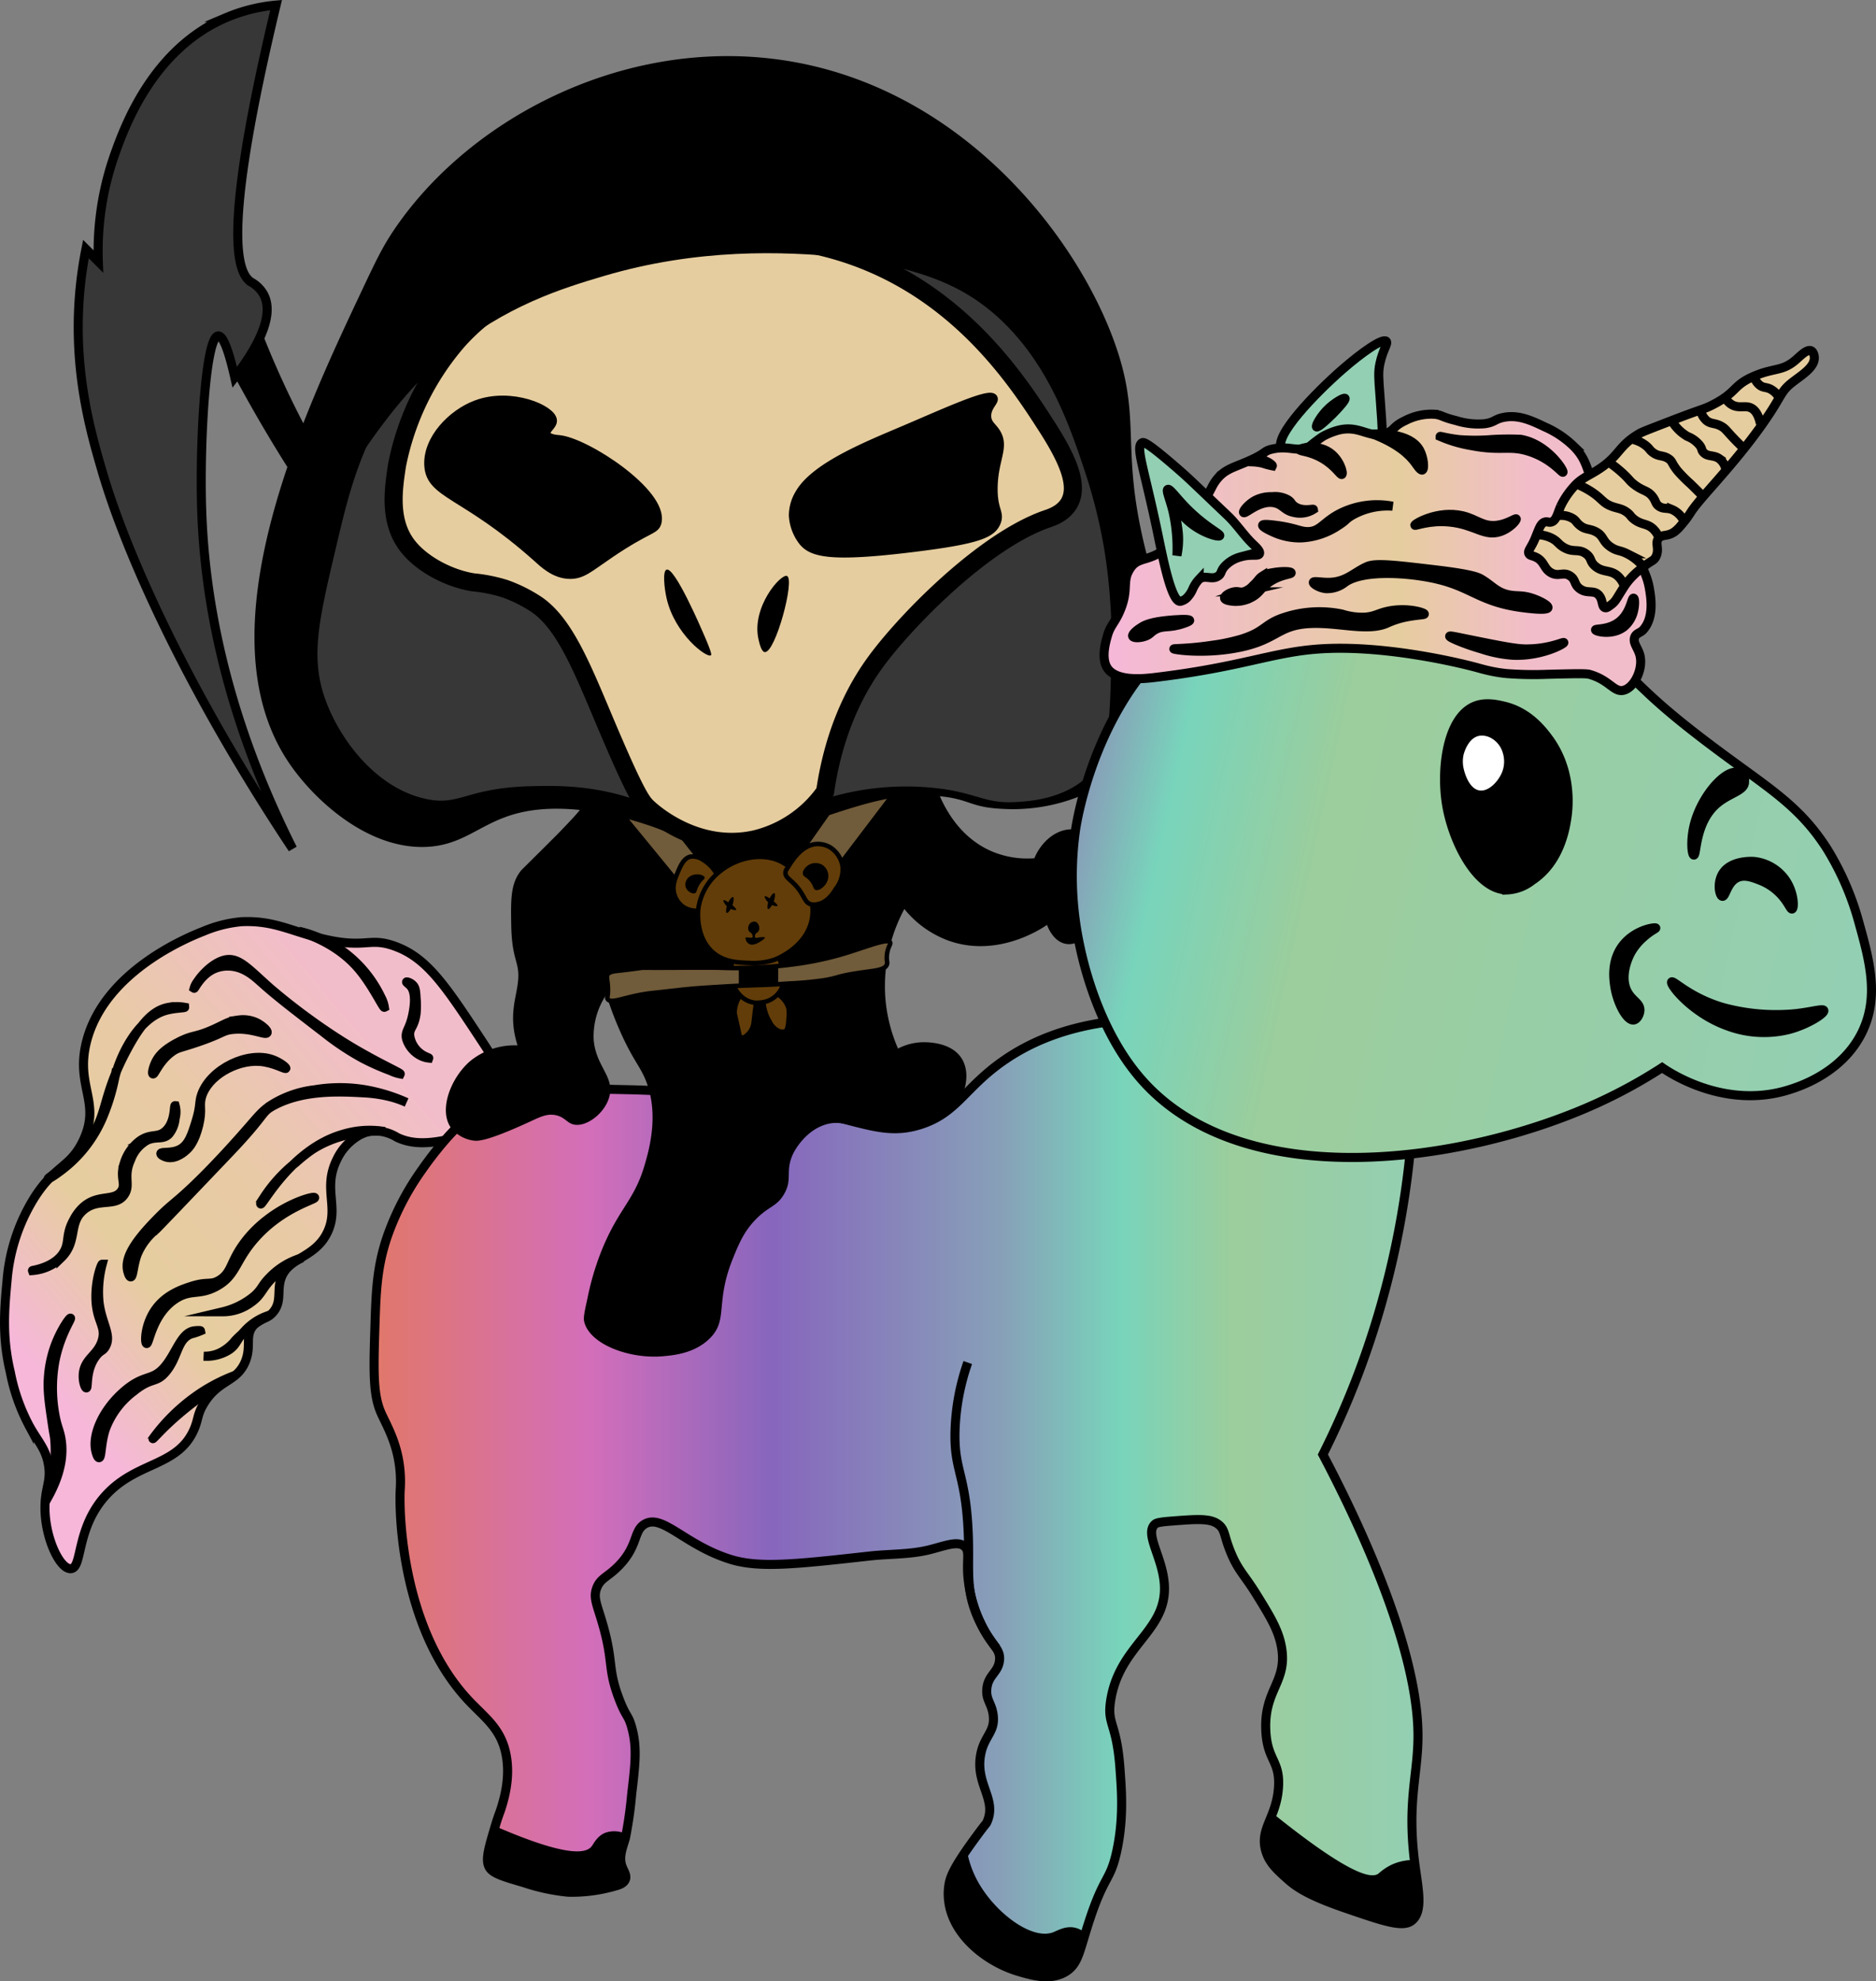 <svg xmlns="http://www.w3.org/2000/svg" xmlns:xlink="http://www.w3.org/1999/xlink" width="414.812" height="437.944" viewBox="0 0 414.812 437.944"><rect x="0" y="0" width="414.812" height="437.944" fill="#808080" stroke="none"/><defs><style>.cls-1,.cls-10,.cls-11,.cls-12,.cls-13,.cls-14,.cls-15,.cls-2,.cls-3,.cls-4,.cls-5,.cls-6,.cls-7,.cls-8,.cls-9{stroke:#000;stroke-miterlimit:10;}.cls-1,.cls-11,.cls-12,.cls-13,.cls-14,.cls-15,.cls-2,.cls-3,.cls-4,.cls-5{stroke-width:2px;}.cls-1{fill:url(#linear-gradient);}.cls-3{fill:url(#linear-gradient-2);}.cls-4{fill:none;}.cls-5,.cls-9{fill:#373737;}.cls-6{fill:#705b3a;}.cls-7{fill:#623d09;}.cls-10,.cls-15{fill:#e6cd9f;}.cls-10{stroke-width:4px;}.cls-11{fill:url(#linear-gradient-3);}.cls-12{fill:#fff;}.cls-13{fill:#93cfb3;}.cls-14{fill:url(#linear-gradient-4);}</style><linearGradient id="linear-gradient" x1="2.91" y1="297.463" x2="89.028" y2="225.101" gradientUnits="userSpaceOnUse"><stop offset="0.005" stop-color="#f6b7d9"/><stop offset="0.283" stop-color="#e6cd9f"/><stop offset="0.573" stop-color="#e8caa6"/><stop offset="0.928" stop-color="#f2bdca"/></linearGradient><linearGradient id="linear-gradient-2" x1="82.716" y1="331.203" x2="313.746" y2="331.203" gradientUnits="userSpaceOnUse"><stop offset="0" stop-color="#e1776a"/><stop offset="0.207" stop-color="#d36eba"/><stop offset="0.381" stop-color="#8766bd"/><stop offset="0.6" stop-color="#87a0b8"/><stop offset="0.714" stop-color="#78d4bb"/><stop offset="0.822" stop-color="#9ccd9c"/><stop offset="1" stop-color="#93cfb3"/></linearGradient><linearGradient id="linear-gradient-3" x1="240.009" y1="178.707" x2="412.635" y2="216.464" gradientUnits="userSpaceOnUse"><stop offset="0" stop-color="#87a0b8"/><stop offset="0.101" stop-color="#78d4bb"/><stop offset="0.299" stop-color="#9ccd9c"/><stop offset="1" stop-color="#93cfb3"/></linearGradient><linearGradient id="linear-gradient-4" x1="244.125" y1="122.09" x2="365.082" y2="122.09" gradientUnits="userSpaceOnUse"><stop offset="0" stop-color="#f6b7d9"/><stop offset="0.538" stop-color="#e6cd9f"/><stop offset="0.781" stop-color="#f2bdca"/></linearGradient></defs><g id="Layer_2" data-name="Layer 2"><g id="Layer_1-2" data-name="Layer 1"><path class="cls-1" d="M103.923,250.699c-6.064,1.576-11.399,2.964-16.124.701a9.498,9.498,0,0,0-5.608-1.402,8.304,8.304,0,0,0-3.505,1.402,12.041,12.041,0,0,0-4.206,4.907c-3.192,6.465.589,10.553-2.103,16.124-2.944,6.091-9.462,5.341-10.516,11.217-.408,2.274.222,4.316-1.402,6.309-1.38,1.694-2.699,1.28-4.206,2.804-2.352,2.379-.472,4.733-2.103,8.413-1.959,4.419-5.886,3.764-9.114,9.114-1.457,2.415-1.124,3.322-2.103,5.608-3.59,8.38-12.728,7.057-19.629,14.722-6.628,7.361-4.989,16.12-7.712,16.124-2.549.004-6.054-7.677-5.608-14.722.225-3.561,1.333-4.95.701-8.413-.627-3.437-2.231-4.881-4.206-8.413a42.109,42.109,0,0,1-4.206-11.918c-1.863-7.831-1.29-13.994-.701-20.331a40.631,40.631,0,0,1,5.608-17.526c4.734-7.879,8.299-7.16,11.217-13.32,4.01-8.467-1.745-11.891.701-21.733,3.956-15.916,23.099-23.423,25.939-24.537a27.94,27.94,0,0,1,8.413-2.103c6.775-.28,10.329,1.816,16.825,3.505,10.916,2.839,11.093-.421,17.526,2.103,6.85,2.688,10.876,8.802,18.928,21.032,7.633,11.592,7.139,14.573,6.309,16.124C111.896,248.626,109.238,249.317,103.923,250.699Z"/><path class="cls-2" d="M65.365,257.008a38.388,38.388,0,0,1,3.505-2.804c7.09-4.696,15.43-4.127,15.423-4.206a20.164,20.164,0,0,0-8.413.701c-11.406,3.219-17.817,15.739-18.227,15.423-.116-.089.459-1.015.701-1.402A32.556,32.556,0,0,1,65.365,257.008Z"/><path class="cls-2" d="M10.683,260.514c-.16-.204,4.597-2.866,8.413-7.712,5.069-6.438,3.049-9.838,9.114-21.032,2.673-4.933,5.345-8.481,9.114-9.114a9.827,9.827,0,0,1,3.505,0c.012.152-2.322.159-4.206.701-5.951,1.712-9.878,9.467-11.217,14.722a45.848,45.848,0,0,1-2.804,9.114,29.87,29.87,0,0,1-1.402,2.804,28.439,28.439,0,0,1-5.608,7.011C13.35,259.031,10.803,260.666,10.683,260.514Z"/><path class="cls-2" d="M52.045,303.979A71.354,71.354,0,0,0,36.622,315.196c-1.52,1.479-2.759,2.846-2.804,2.804a41.277,41.277,0,0,1,9.114-9.114A38.037,38.037,0,0,1,52.045,303.979Z"/><path class="cls-2" d="M59.757,290.659a12.284,12.284,0,0,0-5.608,3.505c-1.935,1.992-1.753,3.01-3.505,4.206a9.308,9.308,0,0,1-5.608,1.402,7.964,7.964,0,0,0,3.505-.701,9.904,9.904,0,0,0,3.505-2.804A28.024,28.024,0,0,1,59.757,290.659Z"/><path class="cls-2" d="M66.767,278.04a16.084,16.084,0,0,0-7.011,4.206c-1.944,1.913-1.688,2.579-3.505,4.206a17.13,17.13,0,0,1-7.011,3.505,10.466,10.466,0,0,0,6.309-2.103c2.406-1.711,2.246-3.017,4.907-5.608A22.467,22.467,0,0,1,66.767,278.04Z"/><path class="cls-2" d="M66.066,205.832a26.853,26.853,0,0,1,18.227,14.722,6.617,6.617,0,0,1,.701,2.103c-.277.143-2.581-4.815-5.608-8.413C77.067,211.488,73.121,208.102,66.066,205.832Z"/><path class="cls-2" d="M9.982,332.021A29.997,29.997,0,0,0,12.085,318c-.072-.71-.224-1.252-.484-3.007-.731-4.933-1.096-7.399-.918-10.313a25.727,25.727,0,0,1,1.402-7.011c1.302-3.631,3.291-6.42,3.505-6.309.248.127-2.409,3.851-3.505,9.815a32.667,32.667,0,0,0,0,11.217c.522,3.045,1.057,3.595,1.402,5.608C14.014,321.074,13.782,325.683,9.982,332.021Z"/><path class="cls-2" d="M69.571,264.72c.224.466-7.255,2.164-13.32,9.114-4.357,4.992-4,8.128-8.413,10.516-3.864,2.091-5.672.516-9.114,2.804-5.132,3.412-5.742,9.994-6.309,9.815-.447-.141-.407-4.324,2.103-7.712,2.337-3.154,5.836-4.296,7.712-4.907,3.747-1.223,4.29-.174,6.309-1.402,2.795-1.7,2.293-4.037,5.608-8.413a25.993,25.993,0,0,1,4.907-4.907C63.935,265.812,69.379,264.318,69.571,264.72Z"/><path class="cls-2" d="M44.334,294.164c-.022-.12-1.023-.053-1.402,0-2.811.396-3.844,4.633-6.309,7.712-2.86,3.57-4.494,1.645-9.114,5.608-4.673,4.009-7.22,9.599-6.309,13.32.039.161.346,1.415.701,1.402.558-.02.358-3.144,1.402-6.309a18.494,18.494,0,0,1,6.309-8.413c3.896-3.154,4.835-1.651,7.011-4.206,2.799-3.288,2.475-7.22,5.608-8.413A14.186,14.186,0,0,0,44.334,294.164Z"/><path class="cls-2" d="M89.902,243.688a21.933,21.933,0,0,0-4.206-1.402,29.371,29.371,0,0,0-4.907-.701c-5.588-.311-13.723-.763-20.331,2.804-2.882,1.556-1.356,1.653-9.815,10.516-10.391,10.886-15.586,16.329-16.124,16.825a13.961,13.961,0,0,0-4.206,5.608c-.868,2.362-.887,4.895-1.402,4.907-.315.008-.599-.932-.701-1.402-.651-2.991,1.787-6.57,6.309-11.217,3.338-3.43,3.919-3.44,7.712-7.011,5.496-5.173,11.052-11.528,12.619-13.32,2.306-2.637,3.09-3.657,4.907-4.907a22.904,22.904,0,0,1,9.815-3.505,33.571,33.571,0,0,1,11.217,0A38.229,38.229,0,0,1,89.902,243.688Z"/><path class="cls-2" d="M86.397,236.678a8.413,8.413,0,0,0,2.103.701c.133-.272-6.975-3.293-14.722-8.413a139.284,139.284,0,0,1-14.021-10.516c-4.722-4.172-6.878-6.825-9.815-6.309-2.34.411-4.928,2.791-6.309,4.907a3.967,3.967,0,0,0-.701,1.402c.123.08,1.42-2.87,4.206-4.206a7.53,7.53,0,0,1,3.505-.701c3.262.095,5.634,2.271,7.011,3.505,3.459,3.102,6.979,5.807,14.021,11.217a59.742,59.742,0,0,0,8.413,5.608A53.443,53.443,0,0,0,86.397,236.678Z"/><path class="cls-2" d="M94.809,233.874a5.165,5.165,0,0,1-2.103-.701,6.225,6.225,0,0,1-2.804-3.505c-.427-1.772.723-2.044,1.402-5.608.236-1.237.907-4.761-.701-6.309-.258-.249-.754-.618-.701-.701.061-.095.873.152,1.402.701.486.504.625,1.148.701,2.804a19.703,19.703,0,0,1,0,3.505c-.419,3.07-1.581,3.122-1.402,4.907a6.024,6.024,0,0,0,2.804,4.206C94.085,233.588,94.829,233.821,94.809,233.874Z"/><path class="cls-2" d="M63.215,236.156c.101-.221-1.38-1.389-3.031-1.968-5.324-1.869-13.482,2.014-15.556,7.603-.698,1.881-.159,2.476-1.326,6.208-.913,2.921-1.589,4.984-3.418,5.999-1.939,1.076-4.254.464-4.325.976-.041.293.691.684,1.325.837,2.056.495,3.992-1.3,4.395-1.674.468-.434,1.776-1.76,2.651-5.371.87-3.592.051-4.243.628-6.278,1.325-4.67,7.615-8.207,12.766-7.882C60.475,234.805,63.084,236.441,63.215,236.156Z"/><path class="cls-2" d="M38.725,244.39a5.3,5.3,0,0,1,0,2.804,6.233,6.233,0,0,1-1.402,3.505c-1.373,1.341-2.796.365-4.907,1.402a8.049,8.049,0,0,0-3.505,4.206c-1.764,3.806.031,5.537-1.402,7.712-1.939,2.943-5.817.616-9.114,3.505-3.347,2.934-1.161,6.902-4.907,10.516a10.293,10.293,0,0,1-6.309,2.804c-.03-.077,5.04-.643,7.011-4.206,1.208-2.184.308-3.789,2.103-7.011a10.064,10.064,0,0,1,2.103-2.804c3.306-2.966,6.766-1.205,8.413-3.505,1.204-1.682-.456-2.889.701-6.309a9.6,9.6,0,0,1,3.505-4.907c2.434-1.641,3.891-.527,5.608-2.103C38.809,247.99,38.437,244.355,38.725,244.39Z"/><path class="cls-2" d="M59.056,228.265c-.314.7-3.442-1.18-7.712-.701-2.25.252-1.918.834-7.712,2.804-3.797,1.291-4.298,1.163-5.608,2.103-2.864,2.054-3.839,5.083-4.206,4.907-.243-.117.03-1.525.701-2.804.632-1.205,1.765-2.58,4.907-4.206,3.337-1.727,3.595-.971,7.712-2.804,2.573-1.146,3.474-1.888,5.608-2.103a6.997,6.997,0,0,1,4.206.701C57.957,226.711,59.267,227.795,59.056,228.265Z"/><path class="cls-2" d="M21.9,287.855c.608,4.813,2.86,7.287,1.402,9.815-.611,1.059-1.064.724-2.103,2.103-2.351,3.118-1.665,6.994-2.103,7.011-.251.009-.756-1.255-.701-2.804.129-3.649,3.203-4.308,4.206-7.712.967-3.281-1.435-4.208-1.402-9.815.024-3.961,1.244-7.039,1.402-7.011A23.809,23.809,0,0,0,21.9,287.855Z"/><path class="cls-3" d="M312.182,250.37a192.569,192.569,0,0,1-11.964,53.609,189.453,189.453,0,0,1-7.712,17.526c6.303,11.969,20.805,41.179,21.032,61.693.099,8.914-2.514,14.787-.701,28.743.727,5.6,1.915,10.556-.701,12.619-1.991,1.57-6.235.112-14.722-2.804-8.117-2.789-10.799-4.695-12.619-6.309-2.335-2.072-4.127-3.662-4.907-6.309-1.45-4.921,2.345-7.304,2.804-14.021.41-5.995-2.494-5.923-2.804-12.619-.416-8.978,4.734-10.647,3.505-18.227-.633-3.904-2.584-7.033-5.608-11.918-2.645-4.272-3.952-5.135-5.608-9.114-1.628-3.911-1.204-5.093-2.804-6.309-1.813-1.379-4.714-1.153-10.516-.701-2.85.222-3.229.446-3.505.701-2.315,2.139,1.719,7.262,2.103,13.32.661,10.417-10.123,13.316-11.918,25.939-.72,5.063,1.385,4.675,2.103,14.722.308,4.304.907,10.796-.701,18.227-1.49,6.888-2.774,5.074-6.309,16.124-1.965,6.143-2.248,8.827-4.907,10.516-3.351,2.128-7.615.861-10.516,0-7.067-2.099-14.462-7.996-15.423-15.423a12.681,12.681,0,0,1,0-3.505c.285-2.013,1.096-4.159,6.309-11.217,2.081-2.818,1.948-2.467,2.103-2.804,2.317-5.024-2.446-8.293-1.402-14.722.719-4.429,3.351-5.168,2.804-9.114-.354-2.551-1.587-3.203-1.402-5.608.243-3.151,2.482-3.603,2.804-6.309.327-2.748-1.857-3.328-4.206-8.413a29.651,29.651,0,0,1-2.804-10.516c-.243-3.708.468-5.262-.701-6.309-1.491-1.336-4.19-.194-7.712.701-4.327,1.1-8.883.908-13.32,1.402-16.309,1.815-24.463,2.723-30.846.701-10.125-3.207-15.012-10.158-18.928-7.712-2.434,1.521-1.361,4.716-5.608,9.114-2.483,2.571-4.042,2.713-4.907,4.907-.885,2.244.089,3.759,1.402,8.413,2.315,8.208.943,9.373,3.505,16.124,1.596,4.204,2.002,3.419,2.804,6.309,1.207,4.345.807,7.981,0,14.722a89.487,89.487,0,0,1-1.402,9.815c-.661,2.234-1.518,4.167-.701,6.309.379.994,1.064,1.889.701,2.804-.36.906-1.514,1.242-2.103,1.402a34.26,34.26,0,0,1-10.516,1.402,43.761,43.761,0,0,1-9.815-2.103c-4.647-1.353-6.986-2.06-7.712-3.505-.828-1.65-.085-4.138,1.402-9.114.721-2.415.962-2.737,1.402-4.206.593-1.98,2.157-7.209.701-12.619-1.295-4.811-4.44-7.106-7.712-10.516-15.05-15.686-15.729-41.456-15.423-46.971a27.425,27.425,0,0,0,0-3.505c-.41-6.367-2.943-10.496-4.206-13.32-1.798-4.018-1.715-8.99-1.402-18.928.25-7.936.424-13.484,2.804-20.331a58.812,58.812,0,0,1,7.712-14.722c.776-1.114,5.212-7.412,9.815-11.217,8.239-6.81,18.329-6.723,36.455-6.309a217.413,217.413,0,0,1,40.661,4.907c11.402,2.717,16.092,5.027,23.135,2.804,8.07-2.548,9.733-8.05,18.227-14.021,5.448-3.83,14.017-8.07,27.341-9.114Q280.611,237.916,312.182,250.37Z"/><path class="cls-4" d="M220.298,364.269a29.869,29.869,0,0,1-4.206-7.011c-2.87-6.765-1.491-10.715-2.103-20.331-.734-11.529-3.121-12.222-2.804-21.032a50.063,50.063,0,0,1,2.804-14.722"/><path d="M137.812,405.124c-1.14,4.022-.605,6.393.146,7.834.362.695,1.097,1.807.701,2.804-.36.906-1.514,1.242-2.103,1.402a34.26,34.26,0,0,1-10.516,1.402,43.762,43.762,0,0,1-9.815-2.103c-4.525-1.318-6.806-2.007-7.712-3.505-1.972-3.262.797-8.1,1.402-9.114,14.638,6.31,19.485,6.076,20.896,4.28.495-.63,1.204-2.266,3-3A5.944,5.944,0,0,1,137.812,405.124Z"/><path d="M213.812,409.124a13.829,13.829,0,0,0-3,5c-2.667,8.005,3.56,15.488,4,16,0.0 0,3.679,4.287,17,7a4.443,4.443,0,0,0,2,0c2.014-.495,3.119-2.445,4-4a16.679,16.679,0,0,0,2-6,5.315,5.315,0,0,0-2-1c-2.16-.536-3.934.602-5,1-4.79,1.787-13.304-4.663-17-12A22.113,22.113,0,0,1,213.812,409.124Z"/><path d="M281.812,401.124a8.781,8.781,0,0,0-2,5c-.406,9.068,16.32,15.266,21,17,3.441,1.275,9.702,3.526,12,1,.764-.84.856-1.951,1-4a25.377,25.377,0,0,0-1-9,11.697,11.697,0,0,0-5,1,12.142,12.142,0,0,0-3,2C303.092,415.436,297.782,413.918,281.812,401.124Z"/><path d="M89.386,144.641l8.227-7.313a208.808,208.808,0,0,1-31.08-44.792A206.844,206.844,0,0,1,56.478,69.683Q53.736,75.625,50.994,81.567c3.409,6.431,6.348,11.476,8.227,14.626,8.737,14.646,13.859,20.648,22.853,35.651C85.428,137.439,87.961,142.017,89.386,144.641Z"/><path class="cls-5" d="M61.049,1.124c-10.793,45.01-9.661,58.706-5.485,61.246a7.067,7.067,0,0,1,2.742,2.742c2.611,4.905-1.906,12.434-6.399,18.282-.986-4.336-2.356-9.219-3.656-9.141-2.826.169-4.129,23.683-3.656,38.393.549,17.084,4.168,43.243,20.111,74.958-23.289-35.022-36.772-65.222-42.049-83.185-2.689-9.152-7.187-24.461-4.571-43.878.31-2.298.657-4.191.914-5.485l2.742,2.742a64.047,64.047,0,0,1,3.656-23.767c2.136-5.957,8.321-23.206,24.681-30.166A36.642,36.642,0,0,1,61.049,1.124Z"/><path d="M129.862,176.387c-.777,1.969-2.621,3.883-6.309,7.712-.348.361-1.4,1.409-3.505,3.505-4.737,4.717-4.703,4.645-4.907,4.907-2.213,2.838-2.202,6.145-2.103,11.918.147,8.59,2.175,8.019,1.402,13.32-.438,3.003-1.498,5.992-.701,10.516a20.503,20.503,0,0,0,.701,2.804A15.554,15.554,0,0,0,103.923,234.575C99.67,238.266,96.927,245.349,99.717,249.297a7.688,7.688,0,0,0,4.907,2.804c.936.15,2.896.286,12.619-4.206,2.257-1.043,3.725-1.777,5.608-1.402,2.147.428,2.512,1.836,4.206,2.103,2.817.444,6.811-2.662,7.712-6.309,1.091-4.42-3.103-6.629-3.505-12.619a16.525,16.525,0,0,1,2.804-9.815,73.58,73.58,0,0,0,3.505,9.114c2.366,5.113,3.717,6.489,4.907,9.114,3.517,7.756,1.008,16.226,0,19.629-2.364,7.981-5.95,9.561-9.815,19.629a61.201,61.201,0,0,0-2.804,9.815c-.595,2.694-.888,4.058-.701,4.907,1.125,5.1,10.091,8.408,17.526,7.712,2.461-.23,7.191-.673,10.516-4.206,3.786-4.023.911-7.766,4.907-17.526,1.283-3.134,2.361-5.766,4.907-8.413,2.937-3.052,4.667-2.839,6.309-5.608,2.048-3.453.155-5.129,2.103-9.114.156-.32,2.46-4.861,7.011-6.309,3.028-.964,5.035.095,8.413.701,6.94,1.244,17.163.123,21.032-5.608,1.8-2.667,2.603-6.894.701-9.815-2.305-3.541-7.51-3.51-8.413-3.505a12.466,12.466,0,0,0-5.608,1.402,34.987,34.987,0,0,1-2.804-11.217,36.099,36.099,0,0,1,4.206-19.629,22.481,22.481,0,0,0,9.815,7.011c10.843,3.837,20.574-2.7,21.733-3.505.062.187,1.286,3.721,4.206,4.206,2.268.377,4.085-1.33,4.907-2.103,3.479-3.269,3.493-8.278,3.505-12.619.014-4.764-1.063-6.501-1.402-7.011A7.952,7.952,0,0,0,237.824,183.398c-3.381-.568-7.267,1.928-9.114,6.309a20.279,20.279,0,0,1-9.114-1.402c-7.734-3.159-10.918-10.36-11.918-12.619a26.875,26.875,0,0,1-2.103-7.712H129.862A12.426,12.426,0,0,1,129.862,176.387Z"/><path class="cls-6" d="M198.215,174.635l-26.64,35.053q-4.557.35-9.114.701l-28.743-35.053q4.206-.701,8.413-1.402L165.966,204.079q11.567-16.475,23.135-32.949Q193.658,172.882,198.215,174.635Z"/><path class="cls-7" d="M167.368,220.203c-.297,2.215-.525,4.003-.701,5.608a4.511,4.511,0,0,1-.701,2.103c-.518.776-1.502,1.65-2.103,1.402-.357-.147-.365-.601-.701-2.103a27.477,27.477,0,0,1-.701-2.804,6.621,6.621,0,0,1,.701-3.505c.464-.891,1.061-2.038,2.103-2.103C166.442,218.728,167.3,220.091,167.368,220.203Z"/><path class="cls-7" d="M168.77,220.904a10.259,10.259,0,0,0,.701,3.505,8.927,8.927,0,0,0,.701,1.402,4.184,4.184,0,0,0,2.103,2.103,1.722,1.722,0,0,0,1.402,0c.164-.101.58-.425.701-2.804a9.435,9.435,0,0,0,0-2.103c-.442-1.979-2.604-3.995-4.206-3.505A2.402,2.402,0,0,0,168.77,220.904Z"/><path class="cls-7" d="M163.162,210.388a5.777,5.777,0,0,0-1.402,2.804,7.377,7.377,0,0,0,2.103,7.011,5.377,5.377,0,0,0,2.804,1.402,5.121,5.121,0,0,0,1.402,0,5.616,5.616,0,0,0,4.907-7.712c-.344-1.292-1.032-3.877-3.505-4.907A5.85,5.85,0,0,0,163.162,210.388Z"/><path class="cls-7" d="M158.956,194.264a8.244,8.244,0,0,0-3.505-4.206,3.874,3.874,0,0,0-2.804-.701c-1.47.36-2.156,1.978-2.804,3.505-.604,1.424-1.288,3.037-.701,4.907a5.173,5.173,0,0,0,2.103,2.804,5.547,5.547,0,0,0,2.103.701,9.792,9.792,0,0,0,3.505,0Q157.904,197.77,158.956,194.264Z"/><path d="M155.801,193.914c.133.43-.713.674-1.402,2.103-.41.851-.34,1.24-.701,1.402-.611.274-1.813-.387-2.103-1.402a2.167,2.167,0,0,1,.701-2.103C153.466,192.846,155.605,193.28,155.801,193.914Z"/><path class="cls-7" d="M159.306,192.512a12.784,12.784,0,0,0-4.907,8.413c-.055.486-.645,6.518,3.505,9.815,2.431,1.931,5.357,2.026,7.712,2.103a14.432,14.432,0,0,0,5.608-.701c.306-.11,7.714-2.906,8.413-9.815.569-5.629-3.762-9.566-4.907-10.516a9.987,9.987,0,0,0-2.103-1.402C168.342,188.315,162.866,189.671,159.306,192.512Z"/><path d="M171.925,200.223c-.07.14-.519.042-.701,0a2.53,2.53,0,0,1-.505-.175c-.33.575-.715.946-.897.876-.238-.098-.105-.974,0-1.402.007-.028.014-.063.021-.091-.561-.547-.834-1.192-.722-1.311.098-.105.547.119,1.059.449.358-.722.834-1.234,1.045-1.15.238.098.105.974,0,1.402q-.053.21-.126.421C171.61,199.662,171.995,200.069,171.925,200.223Z"/><path d="M162.787,201.09c-.07.14-.519.042-.701,0a2.531,2.531,0,0,1-.505-.175c-.33.575-.715.946-.897.876-.238-.098-.105-.974,0-1.402.007-.028.014-.063.021-.091-.561-.547-.834-1.192-.722-1.311.098-.105.547.119,1.059.449.358-.722.834-1.234,1.045-1.15.238.098.105.974,0,1.402q-.053.21-.126.421C162.472,200.529,162.857,200.935,162.787,201.09Z"/><path d="M165.616,204.43a1.39,1.39,0,0,0,0,1.402c.226.329.524.305.701.701.1.224.153.563,0,.701-.093.084-.209.045-.701,0-.43-.04-.646-.058-.701,0-.183.193.091,1.05.701,1.402.929.536,2.239-.328,2.804-.701.067-.044.781-.52.701-.701-.09-.204-1.194-.032-1.402,0-.376.059-.576.121-.701,0-.155-.15-.096-.486,0-.701.179-.4.472-.35.701-.701a1.499,1.499,0,0,0,0-1.402,1.229,1.229,0,0,0-.701-.701A1.325,1.325,0,0,0,165.616,204.43Z"/><path class="cls-7" d="M180.688,199.873c2.299-.375,3.57-2.522,4.206-3.505a6.905,6.905,0,0,0,1.402-4.907,6.098,6.098,0,0,0-2.804-4.206,5.463,5.463,0,0,0-2.804-.701c-3.319.124-5.448,3.529-6.309,4.907-.344.55-.676.881-.701,1.402-.059,1.21,1.272,1.551,2.804,3.505,1.46,1.862,1.485,3.124,2.804,3.505A2.956,2.956,0,0,0,180.688,199.873Z"/><path d="M177.534,193.213c.118.564.63.552,1.402,1.402,1.023,1.128.815,1.913,1.402,2.103.884.286,2.652-1.071,2.804-2.804a2.953,2.953,0,0,0-1.402-2.804,3.029,3.029,0,0,0-2.804,0C178.197,191.518,177.367,192.419,177.534,193.213Z"/><path class="cls-6" d="M196.812,208.285c.237.41-.511.962-.701,2.804-.137,1.331.201,1.545,0,2.103-.518,1.437-3.233,1.33-7.712,2.103-3.403.588-3.019.854-6.309,1.402a76.378,76.378,0,0,1-7.712.701c-6.23.444-7.153.244-14.722.701-3.942.238-6.045.365-9.114.701-.743.081-2.985.345-6.308.701l-.001 0c-5.681.609-8.888,2.486-9.815,1.402-.344-.403.129-.626,0-2.804-.099-1.669-.42-2.247,0-2.804.274-.364.875-.565,2.103-.701,3.474-.385,5.474-.702,5.608-.701,5.608.05,11.217-.065,16.825,0a94.534,94.534,0,0,0,16.124-.701,72.404,72.404,0,0,0,10.516-2.103C191.024,209.534,196.227,207.274,196.812,208.285Z"/><path class="cls-8" d="M163.863,214.595V217.399h7.712v-3.505Q167.719,214.244,163.863,214.595Z"/><path class="cls-2" d="M168.42,13.743c-33.007-3.019-64.852,14.331-80.621,37.857-2.454,3.662-3.973,6.881-7.011,13.32C68.048,91.927,45.556,139.609,64.664,167.975c5.388,7.999,16.942,18.703,29.444,18.227,10.18-.387,12.965-7.882,27.341-8.413,9.675-.357,19.09,2.643,21.733,3.505,8.935,2.915,9.177,4.991,14.722,5.608,7.177.799,9.292-2.398,23.135-7.011,10.278-3.425,17.513-5.756,26.64-4.907,7.163.666,6.959,2.496,14.021,2.804a38.63,38.63,0,0,0,22.434-5.608,31.58,31.58,0,0,0,11.918-14.021c4.383-10.638.718-21.14-1.402-28.042-9.286-30.229-2.368-35.123-9.114-53.981C236.62,51.211,209.43,17.494,168.42,13.743Z"/><path class="cls-9" d="M94.108,177.089c7.73,1.64,9.007-2.427,23.135-2.804,5.398-.144,14.545-.388,24.537,3.505,11.425,4.452,11.704,9.54,18.928,9.815,8.185.311,8.843-6.181,21.733-10.516a59.613,59.613,0,0,1,26.64-2.103c7.383,1.208,9.111,3.137,15.423,2.804,2.851-.15,11.337-.597,16.825-6.309,4.468-4.65,4.614-11.98,4.907-26.64a126.97,126.97,0,0,0-1.402-22.434,115.16,115.16,0,0,0-4.206-17.526C237.285,94.705,232.316,79.586,220.298,69.126c-9.041-7.868-18.404-9.908-30.846-12.619-13.645-2.973-46.461-10.123-77.116,7.712A77.119,77.119,0,0,0,87.799,85.952c-8.549,11.835-11.168,22.947-14.021,35.053-3.866,16.402-5.798,24.603-2.103,34.352C74.997,164.12,83.028,174.737,94.108,177.089Z"/><path class="cls-10" d="M87.799,102.777c-.815,5.312-1.902,12.401,2.295,17.855,3.088,4.013,9.095,7.218,14.53,8.084a34.394,34.394,0,0,1,7.011,1.402,32.312,32.312,0,0,1,7.011,3.505c6.377,4.354,10.281,14.509,15.423,26.64,6.623,15.625,7.901,17.074,9.114,18.227.946.899,10.798,9.95,23.836,7.011a26.538,26.538,0,0,0,15.423-10.516c2.101-14.294,7.284-23.382,11.217-28.743,6.724-9.166,23.973-26.767,37.857-31.547,1.002-.345,3.58-1.172,4.907-3.505,2.185-3.842-.261-9.589-4.907-16.825C224.911,84.081,211.08,62.542,183.843,55.105c-2.015-.55-3.663-.903-4.603-1.093-34.277-3.198-63.856,5.237-78.121,21.423A59.585,59.585,0,0,0,87.799,102.777Z"/><path d="M147.388,125.912c1.811-.614,7.612,12.861,8.413,14.722,1.662,3.86,1.512,4.124,1.402,4.206-.92.69-8.016-4.659-9.815-12.619C146.898,130.053,146.469,126.223,147.388,125.912Z"/><path d="M174.028,127.314c-1.352-.59-7.934,6.911-6.309,14.021.203.887.628,2.746,1.402,2.804C171.451,144.313,175.815,128.093,174.028,127.314Z"/><path class="cls-2" d="M94.809,102.777c.303,6.57,7.761,6.037,23.836,20.331,1.422,1.264,3.939,3.843,7.418,3.856,2.686.01,4.192-1.489,8.707-4.557,8.586-5.834,10.099-5.143,10.516-7.011,1.434-6.426-15.797-17.713-21.733-18.227-.448-.039-2.449-.156-2.804-1.153-.371-1.042,1.449-1.949,1.402-3.053-.103-2.404-9.093-6.396-16.825-3.505C99.924,91.476,94.547,97.075,94.809,102.777Z"/><path class="cls-2" d="M176.832,109.086a9.351,9.351,0,0,0-1.402,4.907,10.254,10.254,0,0,0,2.103,5.608c2.061,2.601,6.292,3.654,24.537,1.402,14.05-1.734,17.204-3.057,18.227-5.608.853-2.128-.798-2.563-.701-7.712.116-6.173,2.551-8.801.701-11.918-.84-1.414-1.945-1.891-2.103-3.505-.223-2.278,1.757-3.581,1.402-4.206-.769-1.355-10.894,3.296-19.629,7.011C191.853,98.516,180.273,103.142,176.832,109.086Z"/><path class="cls-2" d="M75.18,92.261c-2.195,6.086-4.473,14.619-2.804,15.423,2.47,1.19,9.745-16.413,25.939-30.145,12.743-10.806,25.801-14.799,35.053-17.526,41.237-12.156,75.81,2.121,77.116-2.804,1.021-3.851-15.413-12.661-30.846-16.825-5.565-1.502-43.337-11.046-75.714,11.918C84.489,66.085,77.657,85.393,75.18,92.261Z"/><path class="cls-11" d="M238.525,207.935c.628,3.159,3.855,19.393,14.021,30.846,22.677,25.549,71.865,18.282,100.952,4.907a111.556,111.556,0,0,0,14.021-7.712c1.738,1.2,13.928,9.33,28.042,4.907,2.143-.672,11.692-3.663,16.124-12.619,3.932-7.944,1.642-16.146-.701-24.537a61.887,61.887,0,0,0-7.011-16.124c-5.874-9.173-12.178-12.936-23.135-21.032-21.413-15.822-16.79-15.826-28.743-23.135-8.332-5.095-20.815-12.588-38.558-14.722a88.749,88.749,0,0,0-25.238.701c-4.521.794-11.787,2.069-18.928,5.608-25.692,12.734-31.127,45.529-31.547,48.373A72.757,72.757,0,0,0,238.525,207.935Z"/><path class="cls-2" d="M362.611,223.358c-.048.928-.667,2.016-1.402,2.103-1.526.18-3.7-3.933-4.206-7.712-.204-1.523-.769-5.737,2.103-9.114,2.718-3.196,6.897-3.74,7.011-3.505.066.137-1.205.635-2.804,2.103a12.92,12.92,0,0,0-2.804,3.505c-.293.56-2.499,4.924-.701,8.413C360.881,221.236,362.699,221.678,362.611,223.358Z"/><path class="cls-2" d="M374.529,189.006c.653.094.203-7.031,4.907-11.217,2.798-2.49,6.266-2.914,6.309-4.907a2.3,2.3,0,0,0-1.402-2.103c-2.674-.929-8.288,5.2-9.815,11.918C373.787,185.964,374.108,188.946,374.529,189.006Z"/><path class="cls-2" d="M387.849,190.409c-.405-.03-5.204-.321-7.011,2.804-1.183,2.047-.629,4.776,0,4.907.726.151,1.034-3.261,3.505-4.206,1.576-.603,3.308.075,4.907.701a12.377,12.377,0,0,1,3.505,2.103c2.509,2.141,3.087,4.354,3.505,4.206.494-.174.452-3.54-1.402-6.309A9.728,9.728,0,0,0,387.849,190.409Z"/><path class="cls-2" d="M369.622,217.048c-.432.561,4.572,7.011,12.619,9.815a22.958,22.958,0,0,0,13.32.701c4.177-1.111,7.948-3.558,7.712-4.206-.18-.494-2.603.294-6.309.701a44.559,44.559,0,0,1-16.124-1.402C373.545,220.478,369.973,216.593,369.622,217.048Z"/><path class="cls-2" d="M326.157,156.057c-6.18,2.445-7.59,13.905-6.309,21.733,1.323,8.083,6.571,18.74,13.32,18.928a9.649,9.649,0,0,0,5.608-2.103c6.26-4.113,7.379-11.753,7.712-14.021.26-1.773,1.296-10.243-4.206-17.526-1.259-1.667-4.346-5.753-9.815-7.011C330.929,155.704,328.475,155.139,326.157,156.057Z"/><path class="cls-12" d="M326.858,161.665c-3.094.622-4.105,4.495-4.206,4.907a7.961,7.961,0,0,0,0,3.505c.1.458,1.094,5.018,4.206,5.608,2.767.525,5.417-2.428,6.309-4.907a7.463,7.463,0,0,0,0-4.907,6.367,6.367,0,0,0-2.804-3.505A5.133,5.133,0,0,0,326.858,161.665Z"/><path class="cls-13" d="M306.527,75.436c.464.446-.762,1.865-1.402,4.907-.405,1.926-.293,3.161,0,7.011.693,9.12.646,9.844,0,10.516-1.341,1.396-2.685-.109-8.413.701-3.679.52-5.203,1.435-9.114,1.402-2.491-.021-3.736-.031-4.206-.701-1.942-2.765,7.577-12.502,13.32-17.526C301.037,77.962,305.723,74.662,306.527,75.436Z"/><path class="cls-2" d="M297.413,88.055c.419.515-5.79,6.734-6.309,6.309-.283-.231.987-2.551,2.804-4.206C295.252,88.935,297.202,87.794,297.413,88.055Z"/><path class="cls-14" d="M362.611,144.84c-.429-1.671-1.653-2.75-1.134-4.053.34-.853,1.195-.858,1.835-1.556,2.49-2.715,1.724-7.219,1.402-9.114-.341-2.008-1.055-4.053-3.505-8.413-3.448-6.135-4.448-5.88-7.011-10.516-3.665-6.63-2.589-8.908-6.309-12.619a21.544,21.544,0,0,0-6.309-4.206c-2.88-1.374-5.79-2.763-9.114-2.103-1.997.397-1.976,1.103-4.206,1.402a16.274,16.274,0,0,1-6.309-.701c-3.304-.8-3.121-1.271-4.907-1.402a12.474,12.474,0,0,0-6.309,1.402c-2.844,1.335-2.337,2.137-4.206,2.804-3.73,1.332-5.762-1.854-10.516-.701a15.264,15.264,0,0,0-3.505,1.402,30.455,30.455,0,0,0-2.804,2.103c-2.626,1.648-4.449-.21-8.413.701-2.071.476-1.102.875-5.608,2.804-2.902,1.242-4.66,1.658-6.309,3.505a9.473,9.473,0,0,0-1.402,2.103c-1.383,2.649-4.967,9.512-9.815,13.32-4.408,3.463-6.572,1.816-8.413,4.907-1.65,2.77-.106,4.418-2.103,9.114-1.178,2.771-2.118,3.143-2.804,5.608-.373,1.339-1.39,4.845,0,7.011,1.964,3.059,8.046,2.399,10.516,2.103,19.407-2.322,25.906-5.602,36.455-6.309,13.914-.934,30.36,2.91,35.053,4.206.443.122,1.223.344,2.277.584a31.096,31.096,0,0,0,4.014.659,78.777,78.777,0,0,0,9.132.158c5.582-.136,8.388-.2,9.114,0,4.579,1.262,5.477,4.163,7.712,3.505C361.46,151.859,363.367,147.786,362.611,144.84Z"/><path class="cls-13" d="M260.959,132.922c-1.96.065-3.826-9.521-4.907-14.722-3.069-14.766-5.067-19.516-3.505-20.331.319-.167.955-.256,7.712,5.608,2.883,2.502,3.078,2.788,11.217,10.516,2.041,1.938,3.563,4.377,5.608,6.309.599.566,1.654,1.532,1.402,2.103-.281.639-1.847-.011-4.206.701a7.307,7.307,0,0,0-3.505,2.103c-.954,1.1-.621,1.561-1.402,2.103-1.413.982-2.836-.296-4.206.701a7.613,7.613,0,0,0-1.402,2.103,6.396,6.396,0,0,1-1.402,2.103A3.05,3.05,0,0,1,260.959,132.922Z"/><path class="cls-2" d="M260.236,122.78a36.839,36.839,0,0,0-.88-9.775c-.68-2.759-1.552-4.59-1.138-4.825.434-.246,1.676,1.61,3.868,3.875,4.228,4.367,7.834,5.958,7.611,6.353-.21.371-3.689-.512-6.598-2.925-1.649-1.367-2.586-2.786-3.044-2.541-.407.217.045,1.488.314,3.491A17.055,17.055,0,0,1,260.236,122.78Z"/><path class="cls-15" d="M354.9,134.324c-.801-.209-.399-1.739-1.402-2.804-1.145-1.216-2.564-.176-4.206-1.402-1.312-.98-.821-1.954-2.103-2.804-1.549-1.027-2.511.233-4.206-.701-1.705-.939-1.444-2.605-3.505-3.505-.749-.327-1.17-.277-1.402-.701-.364-.666.503-1.302,1.402-3.505.882-2.161,1.18-3.223,2.103-3.505.595-.182.815.153,1.402,0,1.132-.295,1.391-1.856,2.103-3.505a18.356,18.356,0,0,1,2.804-4.206c1.559-1.807,2.961-2.328,4.907-3.505,5.521-3.34,4.728-5.496,9.815-8.413.594-.34,2.736-1.154,7.011-2.804,6.9-2.664,7.02-2.431,9.114-3.505,5.498-2.822,4.333-4.256,9.114-6.309,4.397-1.889,6.184-1.02,9.114-3.505,1.12-.95,2.573-2.532,3.505-2.103.61.28.692,1.281.701,1.402.16,2.261-2.892,4.015-4.907,5.608-2.817,2.227-2.081,2.933-7.011,9.815-6.506,9.082-13.449,15.755-15.423,18.928A21.836,21.836,0,0,1,371.725,116.097a8.462,8.462,0,0,1-1.402,1.402c-1.633,1.174-2.675.545-3.505,1.402-1.035,1.069.244,2.4-.701,4.206-.522.997-.934.634-3.505,2.804a16.773,16.773,0,0,0-2.804,2.804c-.467.612-.836,1.201-1.402,2.103-.953,1.519-1.245,2.18-2.103,2.804C355.712,134.052,355.322,134.435,354.9,134.324Z"/><path class="cls-4" d="M359.106,129.417a5.158,5.158,0,0,0-1.402-2.103c-1.63-1.433-3.188-.704-4.907-2.103-1.354-1.102-.769-1.835-2.103-2.804-1.688-1.226-2.766-.156-4.907-1.402-1.303-.758-1.328-1.401-2.804-2.103a7.52,7.52,0,0,0-2.804-.701"/><path class="cls-4" d="M344.384,113.994a4.931,4.931,0,0,1,3.505.701c.644.464.686.814,1.402,1.402,1.293,1.061,2.098.691,3.505,1.402,1.926.973,1.393,2.159,3.505,3.505,1.338.853,1.858.571,3.505,1.402a11.174,11.174,0,0,1,3.505,2.804"/><path class="cls-4" d="M366.818,118.901a4.986,4.986,0,0,0-1.402-2.103c-1.351-1.166-2.529-.743-4.206-2.103-.787-.638-.606-.795-1.402-1.402-1.266-.966-2.1-.856-3.505-1.402-2.118-.823-2.07-1.789-4.907-3.505a19.489,19.489,0,0,0-2.804-1.402"/><path class="cls-4" d="M355.601,102.076a26.569,26.569,0,0,1,3.505,2.804c1.281,1.214,1.17,1.36,2.103,2.103,2.058,1.639,3.073,1.332,4.206,2.804.782,1.017.579,1.529,1.402,2.103.948.662,1.705.324,2.804.701a5.128,5.128,0,0,1,2.804,2.804"/><path class="cls-4" d="M376.632,109.787c-1.169-1.202-2.14-2.159-2.804-2.804a32.986,32.986,0,0,1-2.804-2.804c-1.489-1.822-1.154-2.18-2.103-2.804-1.28-.842-2.115-.34-3.505-1.402-.69-.527-.648-.776-1.402-1.402a7.134,7.134,0,0,0-2.804-1.402"/><path class="cls-4" d="M369.622,92.962a9.568,9.568,0,0,0,3.505,3.505,6.365,6.365,0,0,1,2.804,2.103c.464.729.268.917.701,1.402.956,1.07,2.243.52,3.505,1.402a3.784,3.784,0,0,1,1.402,2.103"/><path class="cls-4" d="M385.746,99.272c-1.205-1.127-2.147-2.101-2.804-2.804-1.322-1.415-1.434-1.678-2.103-2.103-1.541-.978-2.431-.526-3.505-1.402a4.256,4.256,0,0,1-1.402-2.804"/><path class="cls-4" d="M381.54,88.055a4.021,4.021,0,0,0,1.402,1.402c1.554.894,2.883.086,4.206.701.726.337,1.616,1.179,2.103,3.505"/><path class="cls-4" d="M393.458,88.055a4.56,4.56,0,0,0-2.103-2.103c-.836-.375-1.384-.239-2.103-.701a3.588,3.588,0,0,1-1.402-2.103"/><path class="cls-2" d="M361.209,132.221c.299.066.307,1.559,0,2.804a6.437,6.437,0,0,1-2.103,3.505c-2.522,2.003-6.281,1.072-6.309.701-.027-.345,3.203.102,5.608-2.103C360.594,135.122,360.783,132.126,361.209,132.221Z"/><path class="cls-2" d="M345.786,142.036c.087.295-4.968,3.062-11.217,2.804a28.099,28.099,0,0,1-7.011-1.402c-3.547-1.016-7.103-2.505-7.011-2.804.053-.173,1.305.113,4.206.701,6.868,1.393,10.349,2.09,12.619,2.103C342.52,143.468,345.717,141.802,345.786,142.036Z"/><path class="cls-2" d="M338.776,132.221c1.687.557,3.638,1.601,3.505,2.103-.186.707-4.456.15-5.608,0-9.335-1.216-11.153-4.479-18.928-6.309-5.939-1.398-16.252-2.173-20.331.701a6.353,6.353,0,0,1-4.206,1.402c-1.511-.15-2.899-1.063-2.804-1.402.098-.354,1.774.039,3.505,0,3.829-.085,5.478-2.224,8.413-3.505,1.869-.816,6.153-.31,14.722.701,8.498,1.003,9.772,1.663,10.516,2.103,2.414,1.428,3.413,3.008,6.309,3.505C335.563,131.811,336.626,131.511,338.776,132.221Z"/><path class="cls-2" d="M345.599,104.376c.243-.407-3.525-6.276-9.371-7.277a61.075,61.075,0,0,0-6.567.069,45.402,45.402,0,0,1-7.011,0c-2.516-.272-4.184-.787-4.206-.701a29.456,29.456,0,0,0,6.935,2.042c6.758,1.3,8.368-.173,12.88,1.324C343.145,101.454,345.43,104.659,345.599,104.376Z"/><path class="cls-2" d="M314.94,135.726c-.008.213-1.566.17-4.206.701a19.408,19.408,0,0,0-4.206,1.402c-4.317,1.78-10.625-.293-16.825,0-7.709.364-7.177,4.005-17.526,5.608-6.827,1.058-12.617.161-12.619,0-.001-.116,3.017-.036,7.712-.701a45.652,45.652,0,0,0,7.011-1.402c5.595-1.691,5.157-3.43,9.815-4.907a24.652,24.652,0,0,1,12.619-.701,14.868,14.868,0,0,0,4.907.701c2.49-.135,3.106-.935,5.608-1.402C311.304,134.264,314.953,135.4,314.94,135.726Z"/><path class="cls-2" d="M263.062,137.129c.033.205-.803.494-1.402.701-3.198,1.107-4.424.306-6.309,1.402-.991.576-1.024,1.014-2.103,1.402-1.155.416-2.622.457-2.804,0-.202-.505,1.189-1.559,2.103-2.103.608-.362,1.893-1.027,5.608-1.402C259.665,136.976,262.998,136.729,263.062,137.129Z"/><path class="cls-2" d="M303.596,95.96c5.432,2.116,8.005,4.497,9.345,6.36.403.561,1.168,1.732,1.553,1.583.516-.201.317-2.769-.585-4.395-2.206-3.975-9.338-3.609-10.313-3.548"/><path class="cls-2" d="M287.417,99.431c-.034.348,2.253.265,5.09,1.944,2.825,1.672,3.882,3.723,4.206,3.505.371-.248-.423-3.312-2.804-4.907C291.174,98.141,287.46,98.992,287.417,99.431Z"/><path class="cls-2" d="M276.084,102.01a4.343,4.343,0,0,1,3.499-.206c1.016.342,1.819,1.031,1.754,1.161a16.839,16.839,0,0,1-2.141-.576C277.254,101.945,276.095,102.15,276.084,102.01Z"/><path class="cls-2" d="M335.27,114.695c.152.246-1.339,2.058-3.505,2.804-3.544,1.22-5.6-1.546-11.217-2.103-4.586-.455-7.657.948-7.712.701-.072-.325,5.104-3.358,10.516-2.103,3.185.738,4.545,2.52,7.712,2.103C333.445,115.783,335.122,114.454,335.27,114.695Z"/><path class="cls-2" d="M298.816,113.994c-1.398.855-1.143,1.071-2.804,2.103a16.05,16.05,0,0,1-8.413,2.804,14.129,14.129,0,0,1-6.309-1.402c-.232-.105-2.22-1.008-2.103-1.402.048-.16.461-.299,2.804,0,4.417.563,5.279,1.353,7.011,1.402,3.026.086,3.57-2.233,7.712-4.206a18.214,18.214,0,0,1,11.217-1.402A15.879,15.879,0,0,0,298.816,113.994Z"/><path class="cls-2" d="M290.403,112.592a5.542,5.542,0,0,1-4.206.701c-2.183-.408-2.412-1.646-4.206-2.103-3.414-.87-6.662,2.575-7.011,2.103-.228-.309,1.059-1.935,2.804-2.804a7.595,7.595,0,0,1,3.505-.701,5.754,5.754,0,0,1,3.505.701c.802.532.668.868,1.402,1.402C287.97,113.18,290.375,112.399,290.403,112.592Z"/><path class="cls-2" d="M285.496,126.613c.058.369-2.332.333-4.907,2.103-2.066,1.42-2.006,2.459-4.206,3.505a7.21,7.21,0,0,1-3.505.701c-.191-.012-2.006-.127-2.103-.701-.08-.473,1.017-1.201,2.103-1.402.983-.182,1.211.207,2.103,0a4.709,4.709,0,0,0,2.103-1.402c1.212-1.104,1.213-1.546,2.103-2.103a5.59,5.59,0,0,1,2.103-.701C283.177,126.241,285.439,126.253,285.496,126.613Z"/></g></g></svg>